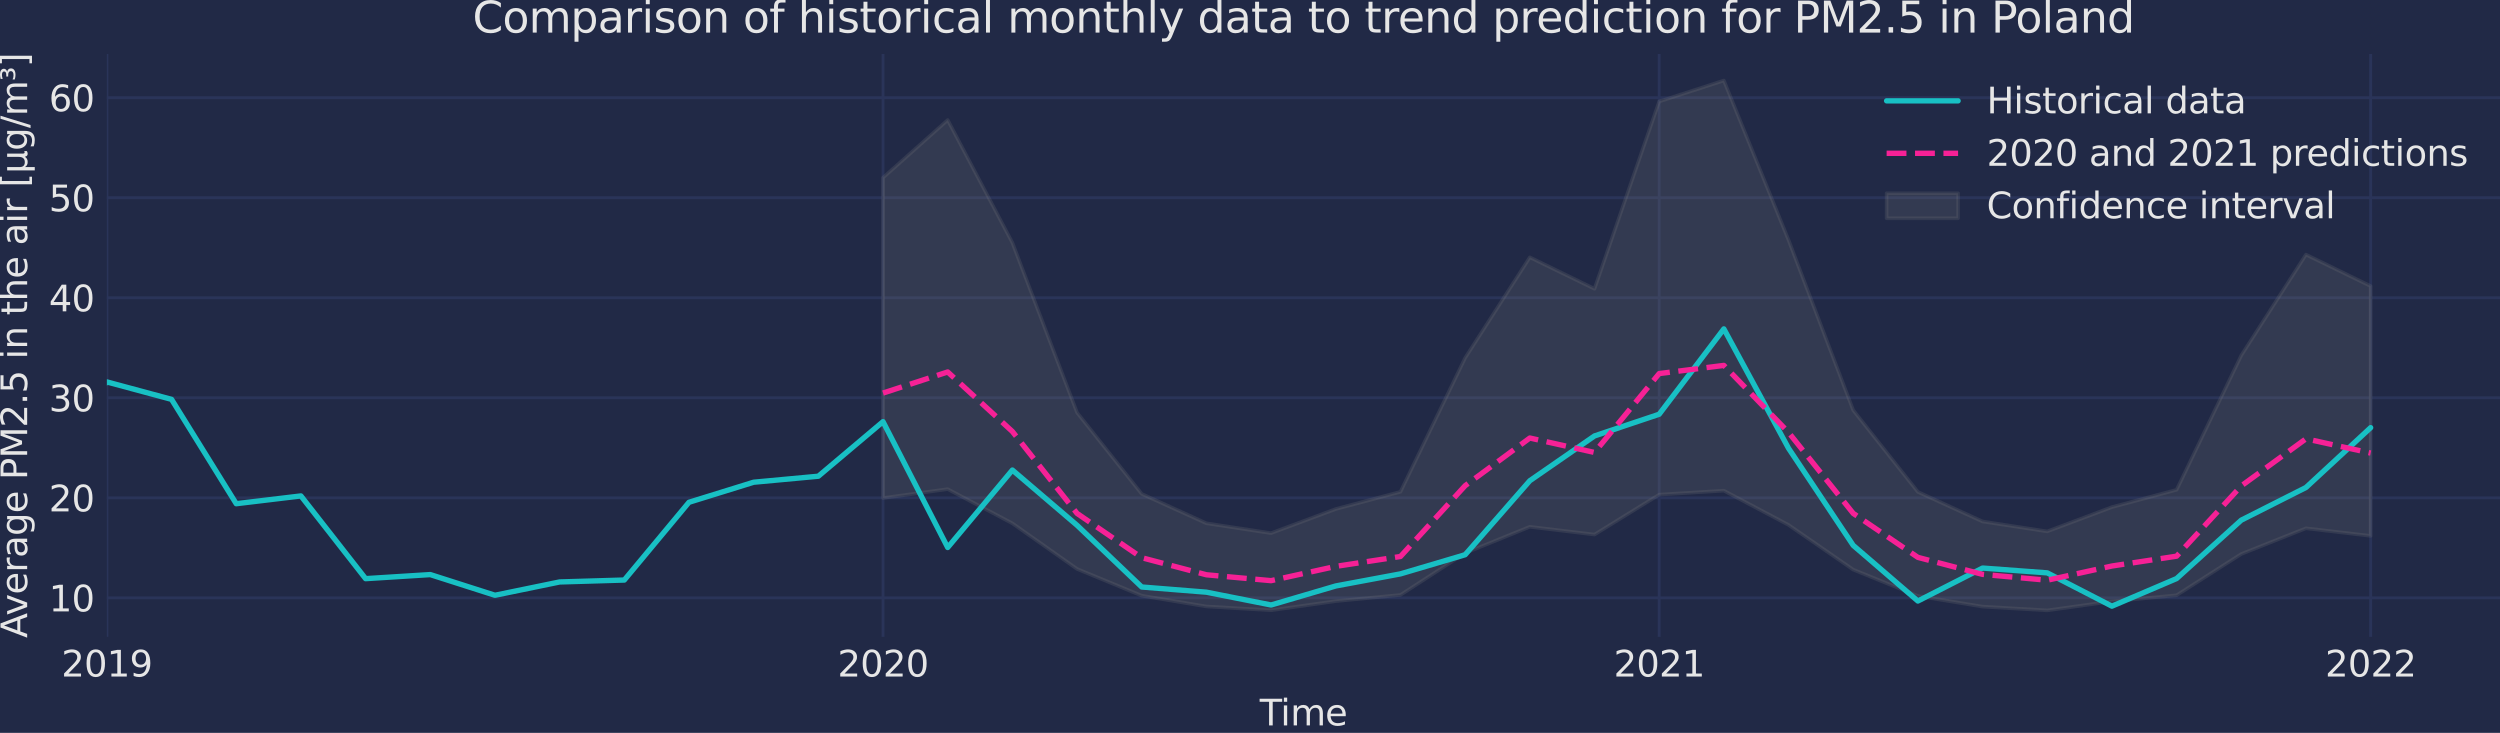 <?xml version="1.0" encoding="utf-8" standalone="no"?>
<!DOCTYPE svg PUBLIC "-//W3C//DTD SVG 1.1//EN"
  "http://www.w3.org/Graphics/SVG/1.1/DTD/svg11.dtd">
<svg xmlns:xlink="http://www.w3.org/1999/xlink" width="699.503pt" height="205.054pt" viewBox="0 0 699.503 205.054" xmlns="http://www.w3.org/2000/svg" version="1.1">
 <defs>
  <style type="text/css">*{stroke-linejoin: round; stroke-linecap: butt}</style>
 </defs>
 <g id="figure_1">
  <g id="patch_1">
   <path d="M 0 205.054 
L 699.503 205.054 
L 699.503 0 
L 0 0 
z
" style="fill: #212946"/>
  </g>
  <g id="axes_1">
   <g id="patch_2">
    <path d="M 29.903 178.198 
L 699.503 178.198 
L 699.503 15.118 
L 29.903 15.118 
z
" style="fill: #212946"/>
   </g>
   <g id="matplotlib.axis_1">
    <g id="xtick_1">
     <g id="line2d_1">
      <path d="M 29.903 178.198 
L 29.903 15.118 
" clip-path="url(#p4825a80517)" style="fill: none; stroke: #2a3459; stroke-width: 0.8; stroke-linecap: round"/>
     </g>
     <g id="line2d_2"/>
     <g id="text_1">
      <!-- 2019 -->
      <g style="fill: #e6e6e6" transform="translate(17.178 189.297)scale(0.1 -0.1)">
       <defs>
        <path id="DejaVuSans-32" d="M 1228 531 
L 3431 531 
L 3431 0 
L 469 0 
L 469 531 
Q 828 903 1448 1529 
Q 2069 2156 2228 2338 
Q 2531 2678 2651 2914 
Q 2772 3150 2772 3378 
Q 2772 3750 2511 3984 
Q 2250 4219 1831 4219 
Q 1534 4219 1204 4116 
Q 875 4013 500 3803 
L 500 4441 
Q 881 4594 1212 4672 
Q 1544 4750 1819 4750 
Q 2544 4750 2975 4387 
Q 3406 4025 3406 3419 
Q 3406 3131 3298 2873 
Q 3191 2616 2906 2266 
Q 2828 2175 2409 1742 
Q 1991 1309 1228 531 
z
" transform="scale(0.016)"/>
        <path id="DejaVuSans-30" d="M 2034 4250 
Q 1547 4250 1301 3770 
Q 1056 3291 1056 2328 
Q 1056 1369 1301 889 
Q 1547 409 2034 409 
Q 2525 409 2770 889 
Q 3016 1369 3016 2328 
Q 3016 3291 2770 3770 
Q 2525 4250 2034 4250 
z
M 2034 4750 
Q 2819 4750 3233 4129 
Q 3647 3509 3647 2328 
Q 3647 1150 3233 529 
Q 2819 -91 2034 -91 
Q 1250 -91 836 529 
Q 422 1150 422 2328 
Q 422 3509 836 4129 
Q 1250 4750 2034 4750 
z
" transform="scale(0.016)"/>
        <path id="DejaVuSans-31" d="M 794 531 
L 1825 531 
L 1825 4091 
L 703 3866 
L 703 4441 
L 1819 4666 
L 2450 4666 
L 2450 531 
L 3481 531 
L 3481 0 
L 794 0 
L 794 531 
z
" transform="scale(0.016)"/>
        <path id="DejaVuSans-39" d="M 703 97 
L 703 672 
Q 941 559 1184 500 
Q 1428 441 1663 441 
Q 2288 441 2617 861 
Q 2947 1281 2994 2138 
Q 2813 1869 2534 1725 
Q 2256 1581 1919 1581 
Q 1219 1581 811 2004 
Q 403 2428 403 3163 
Q 403 3881 828 4315 
Q 1253 4750 1959 4750 
Q 2769 4750 3195 4129 
Q 3622 3509 3622 2328 
Q 3622 1225 3098 567 
Q 2575 -91 1691 -91 
Q 1453 -91 1209 -44 
Q 966 3 703 97 
z
M 1959 2075 
Q 2384 2075 2632 2365 
Q 2881 2656 2881 3163 
Q 2881 3666 2632 3958 
Q 2384 4250 1959 4250 
Q 1534 4250 1286 3958 
Q 1038 3666 1038 3163 
Q 1038 2656 1286 2365 
Q 1534 2075 1959 2075 
z
" transform="scale(0.016)"/>
       </defs>
       <use xlink:href="#DejaVuSans-32"/>
       <use xlink:href="#DejaVuSans-30" x="63.623"/>
       <use xlink:href="#DejaVuSans-31" x="127.246"/>
       <use xlink:href="#DejaVuSans-39" x="190.869"/>
      </g>
     </g>
    </g>
    <g id="xtick_2">
     <g id="line2d_3">
      <path d="M 247.071 178.198 
L 247.071 15.118 
" clip-path="url(#p4825a80517)" style="fill: none; stroke: #2a3459; stroke-width: 0.8; stroke-linecap: round"/>
     </g>
     <g id="line2d_4"/>
     <g id="text_2">
      <!-- 2020 -->
      <g style="fill: #e6e6e6" transform="translate(234.346 189.297)scale(0.1 -0.1)">
       <use xlink:href="#DejaVuSans-32"/>
       <use xlink:href="#DejaVuSans-30" x="63.623"/>
       <use xlink:href="#DejaVuSans-32" x="127.246"/>
       <use xlink:href="#DejaVuSans-30" x="190.869"/>
      </g>
     </g>
    </g>
    <g id="xtick_3">
     <g id="line2d_5">
      <path d="M 464.238 178.198 
L 464.238 15.118 
" clip-path="url(#p4825a80517)" style="fill: none; stroke: #2a3459; stroke-width: 0.8; stroke-linecap: round"/>
     </g>
     <g id="line2d_6"/>
     <g id="text_3">
      <!-- 2021 -->
      <g style="fill: #e6e6e6" transform="translate(451.513 189.297)scale(0.1 -0.1)">
       <use xlink:href="#DejaVuSans-32"/>
       <use xlink:href="#DejaVuSans-30" x="63.623"/>
       <use xlink:href="#DejaVuSans-32" x="127.246"/>
       <use xlink:href="#DejaVuSans-31" x="190.869"/>
      </g>
     </g>
    </g>
    <g id="xtick_4">
     <g id="line2d_7">
      <path d="M 663.309 178.198 
L 663.309 15.118 
" clip-path="url(#p4825a80517)" style="fill: none; stroke: #2a3459; stroke-width: 0.8; stroke-linecap: round"/>
     </g>
     <g id="line2d_8"/>
     <g id="text_4">
      <!-- 2022 -->
      <g style="fill: #e6e6e6" transform="translate(650.584 189.297)scale(0.1 -0.1)">
       <use xlink:href="#DejaVuSans-32"/>
       <use xlink:href="#DejaVuSans-30" x="63.623"/>
       <use xlink:href="#DejaVuSans-32" x="127.246"/>
       <use xlink:href="#DejaVuSans-32" x="190.869"/>
      </g>
     </g>
    </g>
    <g id="text_5">
     <!-- Time -->
     <g style="fill: #e6e6e6" transform="translate(352.47 202.975)scale(0.1 -0.1)">
      <defs>
       <path id="DejaVuSans-54" d="M -19 4666 
L 3928 4666 
L 3928 4134 
L 2272 4134 
L 2272 0 
L 1638 0 
L 1638 4134 
L -19 4134 
L -19 4666 
z
" transform="scale(0.016)"/>
       <path id="DejaVuSans-69" d="M 603 3500 
L 1178 3500 
L 1178 0 
L 603 0 
L 603 3500 
z
M 603 4863 
L 1178 4863 
L 1178 4134 
L 603 4134 
L 603 4863 
z
" transform="scale(0.016)"/>
       <path id="DejaVuSans-6d" d="M 3328 2828 
Q 3544 3216 3844 3400 
Q 4144 3584 4550 3584 
Q 5097 3584 5394 3201 
Q 5691 2819 5691 2113 
L 5691 0 
L 5113 0 
L 5113 2094 
Q 5113 2597 4934 2840 
Q 4756 3084 4391 3084 
Q 3944 3084 3684 2787 
Q 3425 2491 3425 1978 
L 3425 0 
L 2847 0 
L 2847 2094 
Q 2847 2600 2669 2842 
Q 2491 3084 2119 3084 
Q 1678 3084 1418 2786 
Q 1159 2488 1159 1978 
L 1159 0 
L 581 0 
L 581 3500 
L 1159 3500 
L 1159 2956 
Q 1356 3278 1631 3431 
Q 1906 3584 2284 3584 
Q 2666 3584 2933 3390 
Q 3200 3197 3328 2828 
z
" transform="scale(0.016)"/>
       <path id="DejaVuSans-65" d="M 3597 1894 
L 3597 1613 
L 953 1613 
Q 991 1019 1311 708 
Q 1631 397 2203 397 
Q 2534 397 2845 478 
Q 3156 559 3463 722 
L 3463 178 
Q 3153 47 2828 -22 
Q 2503 -91 2169 -91 
Q 1331 -91 842 396 
Q 353 884 353 1716 
Q 353 2575 817 3079 
Q 1281 3584 2069 3584 
Q 2775 3584 3186 3129 
Q 3597 2675 3597 1894 
z
M 3022 2063 
Q 3016 2534 2758 2815 
Q 2500 3097 2075 3097 
Q 1594 3097 1305 2825 
Q 1016 2553 972 2059 
L 3022 2063 
z
" transform="scale(0.016)"/>
      </defs>
      <use xlink:href="#DejaVuSans-54"/>
      <use xlink:href="#DejaVuSans-69" x="57.959"/>
      <use xlink:href="#DejaVuSans-6d" x="85.742"/>
      <use xlink:href="#DejaVuSans-65" x="183.154"/>
     </g>
    </g>
   </g>
   <g id="matplotlib.axis_2">
    <g id="ytick_1">
     <g id="line2d_9">
      <path d="M 29.903 167.276 
L 699.503 167.276 
" clip-path="url(#p4825a80517)" style="fill: none; stroke: #2a3459; stroke-width: 0.8; stroke-linecap: round"/>
     </g>
     <g id="line2d_10"/>
     <g id="text_6">
      <!-- 10 -->
      <g style="fill: #e6e6e6" transform="translate(13.678 171.075)scale(0.1 -0.1)">
       <use xlink:href="#DejaVuSans-31"/>
       <use xlink:href="#DejaVuSans-30" x="63.623"/>
      </g>
     </g>
    </g>
    <g id="ytick_2">
     <g id="line2d_11">
      <path d="M 29.903 139.287 
L 699.503 139.287 
" clip-path="url(#p4825a80517)" style="fill: none; stroke: #2a3459; stroke-width: 0.8; stroke-linecap: round"/>
     </g>
     <g id="line2d_12"/>
     <g id="text_7">
      <!-- 20 -->
      <g style="fill: #e6e6e6" transform="translate(13.678 143.086)scale(0.1 -0.1)">
       <use xlink:href="#DejaVuSans-32"/>
       <use xlink:href="#DejaVuSans-30" x="63.623"/>
      </g>
     </g>
    </g>
    <g id="ytick_3">
     <g id="line2d_13">
      <path d="M 29.903 111.298 
L 699.503 111.298 
" clip-path="url(#p4825a80517)" style="fill: none; stroke: #2a3459; stroke-width: 0.8; stroke-linecap: round"/>
     </g>
     <g id="line2d_14"/>
     <g id="text_8">
      <!-- 30 -->
      <g style="fill: #e6e6e6" transform="translate(13.678 115.097)scale(0.1 -0.1)">
       <defs>
        <path id="DejaVuSans-33" d="M 2597 2516 
Q 3050 2419 3304 2112 
Q 3559 1806 3559 1356 
Q 3559 666 3084 287 
Q 2609 -91 1734 -91 
Q 1441 -91 1130 -33 
Q 819 25 488 141 
L 488 750 
Q 750 597 1062 519 
Q 1375 441 1716 441 
Q 2309 441 2620 675 
Q 2931 909 2931 1356 
Q 2931 1769 2642 2001 
Q 2353 2234 1838 2234 
L 1294 2234 
L 1294 2753 
L 1863 2753 
Q 2328 2753 2575 2939 
Q 2822 3125 2822 3475 
Q 2822 3834 2567 4026 
Q 2313 4219 1838 4219 
Q 1578 4219 1281 4162 
Q 984 4106 628 3988 
L 628 4550 
Q 988 4650 1302 4700 
Q 1616 4750 1894 4750 
Q 2613 4750 3031 4423 
Q 3450 4097 3450 3541 
Q 3450 3153 3228 2886 
Q 3006 2619 2597 2516 
z
" transform="scale(0.016)"/>
       </defs>
       <use xlink:href="#DejaVuSans-33"/>
       <use xlink:href="#DejaVuSans-30" x="63.623"/>
      </g>
     </g>
    </g>
    <g id="ytick_4">
     <g id="line2d_15">
      <path d="M 29.903 83.309 
L 699.503 83.309 
" clip-path="url(#p4825a80517)" style="fill: none; stroke: #2a3459; stroke-width: 0.8; stroke-linecap: round"/>
     </g>
     <g id="line2d_16"/>
     <g id="text_9">
      <!-- 40 -->
      <g style="fill: #e6e6e6" transform="translate(13.678 87.109)scale(0.1 -0.1)">
       <defs>
        <path id="DejaVuSans-34" d="M 2419 4116 
L 825 1625 
L 2419 1625 
L 2419 4116 
z
M 2253 4666 
L 3047 4666 
L 3047 1625 
L 3713 1625 
L 3713 1100 
L 3047 1100 
L 3047 0 
L 2419 0 
L 2419 1100 
L 313 1100 
L 313 1709 
L 2253 4666 
z
" transform="scale(0.016)"/>
       </defs>
       <use xlink:href="#DejaVuSans-34"/>
       <use xlink:href="#DejaVuSans-30" x="63.623"/>
      </g>
     </g>
    </g>
    <g id="ytick_5">
     <g id="line2d_17">
      <path d="M 29.903 55.321 
L 699.503 55.321 
" clip-path="url(#p4825a80517)" style="fill: none; stroke: #2a3459; stroke-width: 0.8; stroke-linecap: round"/>
     </g>
     <g id="line2d_18"/>
     <g id="text_10">
      <!-- 50 -->
      <g style="fill: #e6e6e6" transform="translate(13.678 59.12)scale(0.1 -0.1)">
       <defs>
        <path id="DejaVuSans-35" d="M 691 4666 
L 3169 4666 
L 3169 4134 
L 1269 4134 
L 1269 2991 
Q 1406 3038 1543 3061 
Q 1681 3084 1819 3084 
Q 2600 3084 3056 2656 
Q 3513 2228 3513 1497 
Q 3513 744 3044 326 
Q 2575 -91 1722 -91 
Q 1428 -91 1123 -41 
Q 819 9 494 109 
L 494 744 
Q 775 591 1075 516 
Q 1375 441 1709 441 
Q 2250 441 2565 725 
Q 2881 1009 2881 1497 
Q 2881 1984 2565 2268 
Q 2250 2553 1709 2553 
Q 1456 2553 1204 2497 
Q 953 2441 691 2322 
L 691 4666 
z
" transform="scale(0.016)"/>
       </defs>
       <use xlink:href="#DejaVuSans-35"/>
       <use xlink:href="#DejaVuSans-30" x="63.623"/>
      </g>
     </g>
    </g>
    <g id="ytick_6">
     <g id="line2d_19">
      <path d="M 29.903 27.332 
L 699.503 27.332 
" clip-path="url(#p4825a80517)" style="fill: none; stroke: #2a3459; stroke-width: 0.8; stroke-linecap: round"/>
     </g>
     <g id="line2d_20"/>
     <g id="text_11">
      <!-- 60 -->
      <g style="fill: #e6e6e6" transform="translate(13.678 31.131)scale(0.1 -0.1)">
       <defs>
        <path id="DejaVuSans-36" d="M 2113 2584 
Q 1688 2584 1439 2293 
Q 1191 2003 1191 1497 
Q 1191 994 1439 701 
Q 1688 409 2113 409 
Q 2538 409 2786 701 
Q 3034 994 3034 1497 
Q 3034 2003 2786 2293 
Q 2538 2584 2113 2584 
z
M 3366 4563 
L 3366 3988 
Q 3128 4100 2886 4159 
Q 2644 4219 2406 4219 
Q 1781 4219 1451 3797 
Q 1122 3375 1075 2522 
Q 1259 2794 1537 2939 
Q 1816 3084 2150 3084 
Q 2853 3084 3261 2657 
Q 3669 2231 3669 1497 
Q 3669 778 3244 343 
Q 2819 -91 2113 -91 
Q 1303 -91 875 529 
Q 447 1150 447 2328 
Q 447 3434 972 4092 
Q 1497 4750 2381 4750 
Q 2619 4750 2861 4703 
Q 3103 4656 3366 4563 
z
" transform="scale(0.016)"/>
       </defs>
       <use xlink:href="#DejaVuSans-36"/>
       <use xlink:href="#DejaVuSans-30" x="63.623"/>
      </g>
     </g>
    </g>
    <g id="text_12">
     <!-- Average PM2.5 in the air [μg/m³] -->
     <g style="fill: #e6e6e6" transform="translate(7.598 178.505)rotate(-90)scale(0.1 -0.1)">
      <defs>
       <path id="DejaVuSans-41" d="M 2188 4044 
L 1331 1722 
L 3047 1722 
L 2188 4044 
z
M 1831 4666 
L 2547 4666 
L 4325 0 
L 3669 0 
L 3244 1197 
L 1141 1197 
L 716 0 
L 50 0 
L 1831 4666 
z
" transform="scale(0.016)"/>
       <path id="DejaVuSans-76" d="M 191 3500 
L 800 3500 
L 1894 563 
L 2988 3500 
L 3597 3500 
L 2284 0 
L 1503 0 
L 191 3500 
z
" transform="scale(0.016)"/>
       <path id="DejaVuSans-72" d="M 2631 2963 
Q 2534 3019 2420 3045 
Q 2306 3072 2169 3072 
Q 1681 3072 1420 2755 
Q 1159 2438 1159 1844 
L 1159 0 
L 581 0 
L 581 3500 
L 1159 3500 
L 1159 2956 
Q 1341 3275 1631 3429 
Q 1922 3584 2338 3584 
Q 2397 3584 2469 3576 
Q 2541 3569 2628 3553 
L 2631 2963 
z
" transform="scale(0.016)"/>
       <path id="DejaVuSans-61" d="M 2194 1759 
Q 1497 1759 1228 1600 
Q 959 1441 959 1056 
Q 959 750 1161 570 
Q 1363 391 1709 391 
Q 2188 391 2477 730 
Q 2766 1069 2766 1631 
L 2766 1759 
L 2194 1759 
z
M 3341 1997 
L 3341 0 
L 2766 0 
L 2766 531 
Q 2569 213 2275 61 
Q 1981 -91 1556 -91 
Q 1019 -91 701 211 
Q 384 513 384 1019 
Q 384 1609 779 1909 
Q 1175 2209 1959 2209 
L 2766 2209 
L 2766 2266 
Q 2766 2663 2505 2880 
Q 2244 3097 1772 3097 
Q 1472 3097 1187 3025 
Q 903 2953 641 2809 
L 641 3341 
Q 956 3463 1253 3523 
Q 1550 3584 1831 3584 
Q 2591 3584 2966 3190 
Q 3341 2797 3341 1997 
z
" transform="scale(0.016)"/>
       <path id="DejaVuSans-67" d="M 2906 1791 
Q 2906 2416 2648 2759 
Q 2391 3103 1925 3103 
Q 1463 3103 1205 2759 
Q 947 2416 947 1791 
Q 947 1169 1205 825 
Q 1463 481 1925 481 
Q 2391 481 2648 825 
Q 2906 1169 2906 1791 
z
M 3481 434 
Q 3481 -459 3084 -895 
Q 2688 -1331 1869 -1331 
Q 1566 -1331 1297 -1286 
Q 1028 -1241 775 -1147 
L 775 -588 
Q 1028 -725 1275 -790 
Q 1522 -856 1778 -856 
Q 2344 -856 2625 -561 
Q 2906 -266 2906 331 
L 2906 616 
Q 2728 306 2450 153 
Q 2172 0 1784 0 
Q 1141 0 747 490 
Q 353 981 353 1791 
Q 353 2603 747 3093 
Q 1141 3584 1784 3584 
Q 2172 3584 2450 3431 
Q 2728 3278 2906 2969 
L 2906 3500 
L 3481 3500 
L 3481 434 
z
" transform="scale(0.016)"/>
       <path id="DejaVuSans-20" transform="scale(0.016)"/>
       <path id="DejaVuSans-50" d="M 1259 4147 
L 1259 2394 
L 2053 2394 
Q 2494 2394 2734 2622 
Q 2975 2850 2975 3272 
Q 2975 3691 2734 3919 
Q 2494 4147 2053 4147 
L 1259 4147 
z
M 628 4666 
L 2053 4666 
Q 2838 4666 3239 4311 
Q 3641 3956 3641 3272 
Q 3641 2581 3239 2228 
Q 2838 1875 2053 1875 
L 1259 1875 
L 1259 0 
L 628 0 
L 628 4666 
z
" transform="scale(0.016)"/>
       <path id="DejaVuSans-4d" d="M 628 4666 
L 1569 4666 
L 2759 1491 
L 3956 4666 
L 4897 4666 
L 4897 0 
L 4281 0 
L 4281 4097 
L 3078 897 
L 2444 897 
L 1241 4097 
L 1241 0 
L 628 0 
L 628 4666 
z
" transform="scale(0.016)"/>
       <path id="DejaVuSans-2e" d="M 684 794 
L 1344 794 
L 1344 0 
L 684 0 
L 684 794 
z
" transform="scale(0.016)"/>
       <path id="DejaVuSans-6e" d="M 3513 2113 
L 3513 0 
L 2938 0 
L 2938 2094 
Q 2938 2591 2744 2837 
Q 2550 3084 2163 3084 
Q 1697 3084 1428 2787 
Q 1159 2491 1159 1978 
L 1159 0 
L 581 0 
L 581 3500 
L 1159 3500 
L 1159 2956 
Q 1366 3272 1645 3428 
Q 1925 3584 2291 3584 
Q 2894 3584 3203 3211 
Q 3513 2838 3513 2113 
z
" transform="scale(0.016)"/>
       <path id="DejaVuSans-74" d="M 1172 4494 
L 1172 3500 
L 2356 3500 
L 2356 3053 
L 1172 3053 
L 1172 1153 
Q 1172 725 1289 603 
Q 1406 481 1766 481 
L 2356 481 
L 2356 0 
L 1766 0 
Q 1100 0 847 248 
Q 594 497 594 1153 
L 594 3053 
L 172 3053 
L 172 3500 
L 594 3500 
L 594 4494 
L 1172 4494 
z
" transform="scale(0.016)"/>
       <path id="DejaVuSans-68" d="M 3513 2113 
L 3513 0 
L 2938 0 
L 2938 2094 
Q 2938 2591 2744 2837 
Q 2550 3084 2163 3084 
Q 1697 3084 1428 2787 
Q 1159 2491 1159 1978 
L 1159 0 
L 581 0 
L 581 4863 
L 1159 4863 
L 1159 2956 
Q 1366 3272 1645 3428 
Q 1925 3584 2291 3584 
Q 2894 3584 3203 3211 
Q 3513 2838 3513 2113 
z
" transform="scale(0.016)"/>
       <path id="DejaVuSans-5b" d="M 550 4863 
L 1875 4863 
L 1875 4416 
L 1125 4416 
L 1125 -397 
L 1875 -397 
L 1875 -844 
L 550 -844 
L 550 4863 
z
" transform="scale(0.016)"/>
       <path id="DejaVuSans-3bc" d="M 544 -1331 
L 544 3500 
L 1119 3500 
L 1119 1325 
Q 1119 872 1334 640 
Q 1550 409 1972 409 
Q 2434 409 2667 671 
Q 2900 934 2900 1459 
L 2900 3500 
L 3475 3500 
L 3475 806 
Q 3475 619 3529 530 
Q 3584 441 3700 441 
Q 3728 441 3778 458 
Q 3828 475 3916 513 
L 3916 50 
Q 3788 -22 3673 -56 
Q 3559 -91 3450 -91 
Q 3234 -91 3106 31 
Q 2978 153 2931 403 
Q 2775 156 2548 32 
Q 2322 -91 2016 -91 
Q 1697 -91 1473 31 
Q 1250 153 1119 397 
L 1119 -1331 
L 544 -1331 
z
" transform="scale(0.016)"/>
       <path id="DejaVuSans-2f" d="M 1625 4666 
L 2156 4666 
L 531 -594 
L 0 -594 
L 1625 4666 
z
" transform="scale(0.016)"/>
       <path id="DejaVuSans-b3" d="M 1638 3500 
Q 1925 3444 2083 3273 
Q 2241 3103 2241 2847 
Q 2241 2459 1944 2250 
Q 1647 2041 1094 2041 
Q 916 2041 720 2073 
Q 525 2106 306 2169 
L 306 2547 
Q 469 2463 655 2422 
Q 841 2381 1050 2381 
Q 1391 2381 1578 2504 
Q 1766 2628 1766 2847 
Q 1766 3078 1592 3197 
Q 1419 3316 1081 3316 
L 813 3316 
L 813 3653 
L 1106 3653 
Q 1400 3653 1551 3751 
Q 1703 3850 1703 4038 
Q 1703 4219 1547 4314 
Q 1391 4409 1094 4409 
Q 969 4409 809 4381 
Q 650 4353 397 4281 
L 397 4641 
Q 625 4694 825 4722 
Q 1025 4750 1197 4750 
Q 1647 4750 1911 4565 
Q 2175 4381 2175 4072 
Q 2175 3856 2034 3706 
Q 1894 3556 1638 3500 
z
" transform="scale(0.016)"/>
       <path id="DejaVuSans-5d" d="M 1947 4863 
L 1947 -844 
L 622 -844 
L 622 -397 
L 1369 -397 
L 1369 4416 
L 622 4416 
L 622 4863 
L 1947 4863 
z
" transform="scale(0.016)"/>
      </defs>
      <use xlink:href="#DejaVuSans-41"/>
      <use xlink:href="#DejaVuSans-76" x="62.533"/>
      <use xlink:href="#DejaVuSans-65" x="121.713"/>
      <use xlink:href="#DejaVuSans-72" x="183.236"/>
      <use xlink:href="#DejaVuSans-61" x="224.35"/>
      <use xlink:href="#DejaVuSans-67" x="285.629"/>
      <use xlink:href="#DejaVuSans-65" x="349.105"/>
      <use xlink:href="#DejaVuSans-20" x="410.629"/>
      <use xlink:href="#DejaVuSans-50" x="442.416"/>
      <use xlink:href="#DejaVuSans-4d" x="502.719"/>
      <use xlink:href="#DejaVuSans-32" x="588.998"/>
      <use xlink:href="#DejaVuSans-2e" x="652.621"/>
      <use xlink:href="#DejaVuSans-35" x="684.408"/>
      <use xlink:href="#DejaVuSans-20" x="748.031"/>
      <use xlink:href="#DejaVuSans-69" x="779.818"/>
      <use xlink:href="#DejaVuSans-6e" x="807.602"/>
      <use xlink:href="#DejaVuSans-20" x="870.98"/>
      <use xlink:href="#DejaVuSans-74" x="902.768"/>
      <use xlink:href="#DejaVuSans-68" x="941.977"/>
      <use xlink:href="#DejaVuSans-65" x="1005.355"/>
      <use xlink:href="#DejaVuSans-20" x="1066.879"/>
      <use xlink:href="#DejaVuSans-61" x="1098.666"/>
      <use xlink:href="#DejaVuSans-69" x="1159.945"/>
      <use xlink:href="#DejaVuSans-72" x="1187.729"/>
      <use xlink:href="#DejaVuSans-20" x="1228.842"/>
      <use xlink:href="#DejaVuSans-5b" x="1260.629"/>
      <use xlink:href="#DejaVuSans-3bc" x="1299.643"/>
      <use xlink:href="#DejaVuSans-67" x="1363.266"/>
      <use xlink:href="#DejaVuSans-2f" x="1426.742"/>
      <use xlink:href="#DejaVuSans-6d" x="1460.434"/>
      <use xlink:href="#DejaVuSans-b3" x="1557.846"/>
      <use xlink:href="#DejaVuSans-5d" x="1597.934"/>
     </g>
    </g>
   </g>
   <g id="PolyCollection_1">
    <defs>
     <path id="m144c55043e" d="M 247.071 -155.346 
L 247.071 -65.708 
L 265.168 -68.195 
L 283.265 -58.616 
L 301.363 -45.858 
L 319.46 -38.381 
L 337.557 -35.362 
L 355.654 -34.303 
L 373.752 -36.855 
L 391.849 -38.59 
L 409.946 -50.317 
L 428.044 -57.656 
L 446.141 -55.483 
L 464.238 -66.657 
L 482.336 -67.762 
L 500.433 -58.178 
L 518.53 -45.666 
L 536.627 -38.299 
L 554.725 -35.316 
L 572.822 -34.269 
L 590.919 -36.792 
L 609.017 -38.505 
L 627.114 -50.047 
L 645.211 -57.238 
L 663.309 -55.111 
L 663.309 -125.005 
L 663.309 -125.005 
L 645.211 -133.819 
L 627.114 -105.624 
L 609.017 -68.006 
L 590.919 -63.166 
L 572.822 -56.368 
L 554.725 -59.143 
L 536.627 -67.414 
L 518.53 -90.276 
L 500.433 -137.895 
L 482.336 -182.524 
L 464.238 -176.661 
L 446.141 -124.252 
L 428.044 -133.059 
L 409.946 -104.908 
L 391.849 -67.444 
L 373.752 -62.634 
L 355.654 -55.882 
L 337.557 -58.637 
L 319.46 -66.856 
L 301.363 -89.608 
L 283.265 -137.134 
L 265.168 -171.477 
L 247.071 -155.346 
z
" style="stroke: #808080; stroke-opacity: 0.2"/>
    </defs>
    <g clip-path="url(#p4825a80517)">
     <use xlink:href="#m144c55043e" x="0" y="205.054" style="fill: #808080; fill-opacity: 0.2; stroke: #808080; stroke-opacity: 0.2"/>
    </g>
   </g>
   <g id="line2d_21">
    <path d="M -1 109.985 
L 11.806 125.644 
L 29.903 106.86 
L 48 111.741 
L 66.098 140.938 
L 84.195 138.761 
L 102.292 161.908 
L 120.39 160.769 
L 138.487 166.556 
L 156.584 162.832 
L 174.682 162.294 
L 192.779 140.538 
L 210.876 134.927 
L 228.973 133.246 
L 247.071 117.98 
L 265.168 153.189 
L 283.265 131.52 
L 301.363 146.981 
L 319.46 164.242 
L 337.557 165.694 
L 355.654 169.276 
L 373.752 163.952 
L 391.849 160.571 
L 409.946 155.216 
L 428.044 134.508 
L 446.141 121.976 
L 464.238 115.905 
L 482.336 92.026 
L 500.433 125.431 
L 518.53 152.598 
L 536.627 168.167 
L 554.725 158.942 
L 572.822 160.289 
L 590.919 169.607 
L 609.017 161.882 
L 627.114 145.536 
L 645.211 136.401 
L 663.309 119.658 
" clip-path="url(#p4825a80517)" style="fill: none; stroke: #18c0c4; stroke-width: 1.5; stroke-linecap: round"/>
   </g>
   <g id="line2d_22">
    <path d="M 247.071 109.978 
L 265.168 104.076 
L 283.265 120.739 
L 301.363 143.654 
L 319.46 156.044 
L 337.557 160.824 
L 355.654 162.469 
L 373.752 158.476 
L 391.849 155.709 
L 409.946 135.896 
L 428.044 122.559 
L 446.141 126.597 
L 464.238 104.527 
L 482.336 102.241 
L 500.433 120.983 
L 518.53 143.647 
L 536.627 155.952 
L 554.725 160.71 
L 572.822 162.349 
L 590.919 158.372 
L 609.017 155.618 
L 627.114 135.96 
L 645.211 122.779 
L 663.309 126.767 
" clip-path="url(#p4825a80517)" style="fill: none; stroke-dasharray: 5.55,2.4; stroke-dashoffset: 0; stroke: #f62196; stroke-width: 1.5"/>
   </g>
   <g id="patch_3">
    <path d="M 29.903 178.198 
L 29.903 15.118 
" style="fill: none"/>
   </g>
   <g id="patch_4">
    <path d="M 699.503 178.198 
L 699.503 15.118 
" style="fill: none"/>
   </g>
   <g id="patch_5">
    <path d="M 29.903 178.198 
L 699.503 178.198 
" style="fill: none"/>
   </g>
   <g id="patch_6">
    <path d="M 29.903 15.118 
L 699.503 15.118 
" style="fill: none"/>
   </g>
   <g id="text_13">
    <!-- Comparison of historical monthly data to trend prediction for PM2.5 in Poland -->
    <g style="fill: #e6e6e6" transform="translate(132.226 9.118)scale(0.12 -0.12)">
     <defs>
      <path id="DejaVuSans-43" d="M 4122 4306 
L 4122 3641 
Q 3803 3938 3442 4084 
Q 3081 4231 2675 4231 
Q 1875 4231 1450 3742 
Q 1025 3253 1025 2328 
Q 1025 1406 1450 917 
Q 1875 428 2675 428 
Q 3081 428 3442 575 
Q 3803 722 4122 1019 
L 4122 359 
Q 3791 134 3420 21 
Q 3050 -91 2638 -91 
Q 1578 -91 968 557 
Q 359 1206 359 2328 
Q 359 3453 968 4101 
Q 1578 4750 2638 4750 
Q 3056 4750 3426 4639 
Q 3797 4528 4122 4306 
z
" transform="scale(0.016)"/>
      <path id="DejaVuSans-6f" d="M 1959 3097 
Q 1497 3097 1228 2736 
Q 959 2375 959 1747 
Q 959 1119 1226 758 
Q 1494 397 1959 397 
Q 2419 397 2687 759 
Q 2956 1122 2956 1747 
Q 2956 2369 2687 2733 
Q 2419 3097 1959 3097 
z
M 1959 3584 
Q 2709 3584 3137 3096 
Q 3566 2609 3566 1747 
Q 3566 888 3137 398 
Q 2709 -91 1959 -91 
Q 1206 -91 779 398 
Q 353 888 353 1747 
Q 353 2609 779 3096 
Q 1206 3584 1959 3584 
z
" transform="scale(0.016)"/>
      <path id="DejaVuSans-70" d="M 1159 525 
L 1159 -1331 
L 581 -1331 
L 581 3500 
L 1159 3500 
L 1159 2969 
Q 1341 3281 1617 3432 
Q 1894 3584 2278 3584 
Q 2916 3584 3314 3078 
Q 3713 2572 3713 1747 
Q 3713 922 3314 415 
Q 2916 -91 2278 -91 
Q 1894 -91 1617 61 
Q 1341 213 1159 525 
z
M 3116 1747 
Q 3116 2381 2855 2742 
Q 2594 3103 2138 3103 
Q 1681 3103 1420 2742 
Q 1159 2381 1159 1747 
Q 1159 1113 1420 752 
Q 1681 391 2138 391 
Q 2594 391 2855 752 
Q 3116 1113 3116 1747 
z
" transform="scale(0.016)"/>
      <path id="DejaVuSans-73" d="M 2834 3397 
L 2834 2853 
Q 2591 2978 2328 3040 
Q 2066 3103 1784 3103 
Q 1356 3103 1142 2972 
Q 928 2841 928 2578 
Q 928 2378 1081 2264 
Q 1234 2150 1697 2047 
L 1894 2003 
Q 2506 1872 2764 1633 
Q 3022 1394 3022 966 
Q 3022 478 2636 193 
Q 2250 -91 1575 -91 
Q 1294 -91 989 -36 
Q 684 19 347 128 
L 347 722 
Q 666 556 975 473 
Q 1284 391 1588 391 
Q 1994 391 2212 530 
Q 2431 669 2431 922 
Q 2431 1156 2273 1281 
Q 2116 1406 1581 1522 
L 1381 1569 
Q 847 1681 609 1914 
Q 372 2147 372 2553 
Q 372 3047 722 3315 
Q 1072 3584 1716 3584 
Q 2034 3584 2315 3537 
Q 2597 3491 2834 3397 
z
" transform="scale(0.016)"/>
      <path id="DejaVuSans-66" d="M 2375 4863 
L 2375 4384 
L 1825 4384 
Q 1516 4384 1395 4259 
Q 1275 4134 1275 3809 
L 1275 3500 
L 2222 3500 
L 2222 3053 
L 1275 3053 
L 1275 0 
L 697 0 
L 697 3053 
L 147 3053 
L 147 3500 
L 697 3500 
L 697 3744 
Q 697 4328 969 4595 
Q 1241 4863 1831 4863 
L 2375 4863 
z
" transform="scale(0.016)"/>
      <path id="DejaVuSans-63" d="M 3122 3366 
L 3122 2828 
Q 2878 2963 2633 3030 
Q 2388 3097 2138 3097 
Q 1578 3097 1268 2742 
Q 959 2388 959 1747 
Q 959 1106 1268 751 
Q 1578 397 2138 397 
Q 2388 397 2633 464 
Q 2878 531 3122 666 
L 3122 134 
Q 2881 22 2623 -34 
Q 2366 -91 2075 -91 
Q 1284 -91 818 406 
Q 353 903 353 1747 
Q 353 2603 823 3093 
Q 1294 3584 2113 3584 
Q 2378 3584 2631 3529 
Q 2884 3475 3122 3366 
z
" transform="scale(0.016)"/>
      <path id="DejaVuSans-6c" d="M 603 4863 
L 1178 4863 
L 1178 0 
L 603 0 
L 603 4863 
z
" transform="scale(0.016)"/>
      <path id="DejaVuSans-79" d="M 2059 -325 
Q 1816 -950 1584 -1140 
Q 1353 -1331 966 -1331 
L 506 -1331 
L 506 -850 
L 844 -850 
Q 1081 -850 1212 -737 
Q 1344 -625 1503 -206 
L 1606 56 
L 191 3500 
L 800 3500 
L 1894 763 
L 2988 3500 
L 3597 3500 
L 2059 -325 
z
" transform="scale(0.016)"/>
      <path id="DejaVuSans-64" d="M 2906 2969 
L 2906 4863 
L 3481 4863 
L 3481 0 
L 2906 0 
L 2906 525 
Q 2725 213 2448 61 
Q 2172 -91 1784 -91 
Q 1150 -91 751 415 
Q 353 922 353 1747 
Q 353 2572 751 3078 
Q 1150 3584 1784 3584 
Q 2172 3584 2448 3432 
Q 2725 3281 2906 2969 
z
M 947 1747 
Q 947 1113 1208 752 
Q 1469 391 1925 391 
Q 2381 391 2643 752 
Q 2906 1113 2906 1747 
Q 2906 2381 2643 2742 
Q 2381 3103 1925 3103 
Q 1469 3103 1208 2742 
Q 947 2381 947 1747 
z
" transform="scale(0.016)"/>
     </defs>
     <use xlink:href="#DejaVuSans-43"/>
     <use xlink:href="#DejaVuSans-6f" x="69.824"/>
     <use xlink:href="#DejaVuSans-6d" x="131.006"/>
     <use xlink:href="#DejaVuSans-70" x="228.418"/>
     <use xlink:href="#DejaVuSans-61" x="291.895"/>
     <use xlink:href="#DejaVuSans-72" x="353.174"/>
     <use xlink:href="#DejaVuSans-69" x="394.287"/>
     <use xlink:href="#DejaVuSans-73" x="422.07"/>
     <use xlink:href="#DejaVuSans-6f" x="474.17"/>
     <use xlink:href="#DejaVuSans-6e" x="535.352"/>
     <use xlink:href="#DejaVuSans-20" x="598.73"/>
     <use xlink:href="#DejaVuSans-6f" x="630.518"/>
     <use xlink:href="#DejaVuSans-66" x="691.699"/>
     <use xlink:href="#DejaVuSans-20" x="726.904"/>
     <use xlink:href="#DejaVuSans-68" x="758.691"/>
     <use xlink:href="#DejaVuSans-69" x="822.07"/>
     <use xlink:href="#DejaVuSans-73" x="849.854"/>
     <use xlink:href="#DejaVuSans-74" x="901.953"/>
     <use xlink:href="#DejaVuSans-6f" x="941.162"/>
     <use xlink:href="#DejaVuSans-72" x="1002.344"/>
     <use xlink:href="#DejaVuSans-69" x="1043.457"/>
     <use xlink:href="#DejaVuSans-63" x="1071.24"/>
     <use xlink:href="#DejaVuSans-61" x="1126.221"/>
     <use xlink:href="#DejaVuSans-6c" x="1187.5"/>
     <use xlink:href="#DejaVuSans-20" x="1215.283"/>
     <use xlink:href="#DejaVuSans-6d" x="1247.07"/>
     <use xlink:href="#DejaVuSans-6f" x="1344.482"/>
     <use xlink:href="#DejaVuSans-6e" x="1405.664"/>
     <use xlink:href="#DejaVuSans-74" x="1469.043"/>
     <use xlink:href="#DejaVuSans-68" x="1508.252"/>
     <use xlink:href="#DejaVuSans-6c" x="1571.631"/>
     <use xlink:href="#DejaVuSans-79" x="1599.414"/>
     <use xlink:href="#DejaVuSans-20" x="1658.594"/>
     <use xlink:href="#DejaVuSans-64" x="1690.381"/>
     <use xlink:href="#DejaVuSans-61" x="1753.857"/>
     <use xlink:href="#DejaVuSans-74" x="1815.137"/>
     <use xlink:href="#DejaVuSans-61" x="1854.346"/>
     <use xlink:href="#DejaVuSans-20" x="1915.625"/>
     <use xlink:href="#DejaVuSans-74" x="1947.412"/>
     <use xlink:href="#DejaVuSans-6f" x="1986.621"/>
     <use xlink:href="#DejaVuSans-20" x="2047.803"/>
     <use xlink:href="#DejaVuSans-74" x="2079.59"/>
     <use xlink:href="#DejaVuSans-72" x="2118.799"/>
     <use xlink:href="#DejaVuSans-65" x="2157.662"/>
     <use xlink:href="#DejaVuSans-6e" x="2219.186"/>
     <use xlink:href="#DejaVuSans-64" x="2282.564"/>
     <use xlink:href="#DejaVuSans-20" x="2346.041"/>
     <use xlink:href="#DejaVuSans-70" x="2377.828"/>
     <use xlink:href="#DejaVuSans-72" x="2441.305"/>
     <use xlink:href="#DejaVuSans-65" x="2480.168"/>
     <use xlink:href="#DejaVuSans-64" x="2541.691"/>
     <use xlink:href="#DejaVuSans-69" x="2605.168"/>
     <use xlink:href="#DejaVuSans-63" x="2632.951"/>
     <use xlink:href="#DejaVuSans-74" x="2687.932"/>
     <use xlink:href="#DejaVuSans-69" x="2727.141"/>
     <use xlink:href="#DejaVuSans-6f" x="2754.924"/>
     <use xlink:href="#DejaVuSans-6e" x="2816.105"/>
     <use xlink:href="#DejaVuSans-20" x="2879.484"/>
     <use xlink:href="#DejaVuSans-66" x="2911.271"/>
     <use xlink:href="#DejaVuSans-6f" x="2946.477"/>
     <use xlink:href="#DejaVuSans-72" x="3007.658"/>
     <use xlink:href="#DejaVuSans-20" x="3048.771"/>
     <use xlink:href="#DejaVuSans-50" x="3080.559"/>
     <use xlink:href="#DejaVuSans-4d" x="3140.861"/>
     <use xlink:href="#DejaVuSans-32" x="3227.141"/>
     <use xlink:href="#DejaVuSans-2e" x="3290.764"/>
     <use xlink:href="#DejaVuSans-35" x="3322.551"/>
     <use xlink:href="#DejaVuSans-20" x="3386.174"/>
     <use xlink:href="#DejaVuSans-69" x="3417.961"/>
     <use xlink:href="#DejaVuSans-6e" x="3445.744"/>
     <use xlink:href="#DejaVuSans-20" x="3509.123"/>
     <use xlink:href="#DejaVuSans-50" x="3540.91"/>
     <use xlink:href="#DejaVuSans-6f" x="3597.588"/>
     <use xlink:href="#DejaVuSans-6c" x="3658.77"/>
     <use xlink:href="#DejaVuSans-61" x="3686.553"/>
     <use xlink:href="#DejaVuSans-6e" x="3747.832"/>
     <use xlink:href="#DejaVuSans-64" x="3811.211"/>
    </g>
   </g>
   <g id="legend_1">
    <g id="line2d_23">
     <path d="M 527.878 28.217 
L 537.878 28.217 
L 547.878 28.217 
" style="fill: none; stroke: #18c0c4; stroke-width: 1.5; stroke-linecap: round"/>
    </g>
    <g id="text_14">
     <!-- Historical data -->
     <g style="fill: #e6e6e6" transform="translate(555.878 31.717)scale(0.1 -0.1)">
      <defs>
       <path id="DejaVuSans-48" d="M 628 4666 
L 1259 4666 
L 1259 2753 
L 3553 2753 
L 3553 4666 
L 4184 4666 
L 4184 0 
L 3553 0 
L 3553 2222 
L 1259 2222 
L 1259 0 
L 628 0 
L 628 4666 
z
" transform="scale(0.016)"/>
      </defs>
      <use xlink:href="#DejaVuSans-48"/>
      <use xlink:href="#DejaVuSans-69" x="75.195"/>
      <use xlink:href="#DejaVuSans-73" x="102.979"/>
      <use xlink:href="#DejaVuSans-74" x="155.078"/>
      <use xlink:href="#DejaVuSans-6f" x="194.287"/>
      <use xlink:href="#DejaVuSans-72" x="255.469"/>
      <use xlink:href="#DejaVuSans-69" x="296.582"/>
      <use xlink:href="#DejaVuSans-63" x="324.365"/>
      <use xlink:href="#DejaVuSans-61" x="379.346"/>
      <use xlink:href="#DejaVuSans-6c" x="440.625"/>
      <use xlink:href="#DejaVuSans-20" x="468.408"/>
      <use xlink:href="#DejaVuSans-64" x="500.195"/>
      <use xlink:href="#DejaVuSans-61" x="563.672"/>
      <use xlink:href="#DejaVuSans-74" x="624.951"/>
      <use xlink:href="#DejaVuSans-61" x="664.16"/>
     </g>
    </g>
    <g id="line2d_24">
     <path d="M 527.878 42.895 
L 537.878 42.895 
L 547.878 42.895 
" style="fill: none; stroke-dasharray: 5.55,2.4; stroke-dashoffset: 0; stroke: #f62196; stroke-width: 1.5"/>
    </g>
    <g id="text_15">
     <!-- 2020 and 2021 predictions -->
     <g style="fill: #e6e6e6" transform="translate(555.878 46.395)scale(0.1 -0.1)">
      <use xlink:href="#DejaVuSans-32"/>
      <use xlink:href="#DejaVuSans-30" x="63.623"/>
      <use xlink:href="#DejaVuSans-32" x="127.246"/>
      <use xlink:href="#DejaVuSans-30" x="190.869"/>
      <use xlink:href="#DejaVuSans-20" x="254.492"/>
      <use xlink:href="#DejaVuSans-61" x="286.279"/>
      <use xlink:href="#DejaVuSans-6e" x="347.559"/>
      <use xlink:href="#DejaVuSans-64" x="410.938"/>
      <use xlink:href="#DejaVuSans-20" x="474.414"/>
      <use xlink:href="#DejaVuSans-32" x="506.201"/>
      <use xlink:href="#DejaVuSans-30" x="569.824"/>
      <use xlink:href="#DejaVuSans-32" x="633.447"/>
      <use xlink:href="#DejaVuSans-31" x="697.07"/>
      <use xlink:href="#DejaVuSans-20" x="760.693"/>
      <use xlink:href="#DejaVuSans-70" x="792.48"/>
      <use xlink:href="#DejaVuSans-72" x="855.957"/>
      <use xlink:href="#DejaVuSans-65" x="894.82"/>
      <use xlink:href="#DejaVuSans-64" x="956.344"/>
      <use xlink:href="#DejaVuSans-69" x="1019.82"/>
      <use xlink:href="#DejaVuSans-63" x="1047.604"/>
      <use xlink:href="#DejaVuSans-74" x="1102.584"/>
      <use xlink:href="#DejaVuSans-69" x="1141.793"/>
      <use xlink:href="#DejaVuSans-6f" x="1169.576"/>
      <use xlink:href="#DejaVuSans-6e" x="1230.758"/>
      <use xlink:href="#DejaVuSans-73" x="1294.137"/>
     </g>
    </g>
    <g id="patch_7">
     <path d="M 527.878 61.073 
L 547.878 61.073 
L 547.878 54.073 
L 527.878 54.073 
z
" style="fill: #808080; fill-opacity: 0.2; stroke: #808080; stroke-opacity: 0.2; stroke-linejoin: miter"/>
    </g>
    <g id="text_16">
     <!-- Confidence interval -->
     <g style="fill: #e6e6e6" transform="translate(555.878 61.073)scale(0.1 -0.1)">
      <use xlink:href="#DejaVuSans-43"/>
      <use xlink:href="#DejaVuSans-6f" x="69.824"/>
      <use xlink:href="#DejaVuSans-6e" x="131.006"/>
      <use xlink:href="#DejaVuSans-66" x="194.385"/>
      <use xlink:href="#DejaVuSans-69" x="229.59"/>
      <use xlink:href="#DejaVuSans-64" x="257.373"/>
      <use xlink:href="#DejaVuSans-65" x="320.85"/>
      <use xlink:href="#DejaVuSans-6e" x="382.373"/>
      <use xlink:href="#DejaVuSans-63" x="445.752"/>
      <use xlink:href="#DejaVuSans-65" x="500.732"/>
      <use xlink:href="#DejaVuSans-20" x="562.256"/>
      <use xlink:href="#DejaVuSans-69" x="594.043"/>
      <use xlink:href="#DejaVuSans-6e" x="621.826"/>
      <use xlink:href="#DejaVuSans-74" x="685.205"/>
      <use xlink:href="#DejaVuSans-65" x="724.414"/>
      <use xlink:href="#DejaVuSans-72" x="785.938"/>
      <use xlink:href="#DejaVuSans-76" x="827.051"/>
      <use xlink:href="#DejaVuSans-61" x="886.23"/>
      <use xlink:href="#DejaVuSans-6c" x="947.51"/>
     </g>
    </g>
   </g>
  </g>
 </g>
 <defs>
  <clipPath id="p4825a80517">
   <rect x="29.903" y="15.118" width="669.6" height="163.08"/>
  </clipPath>
 </defs>
</svg>
